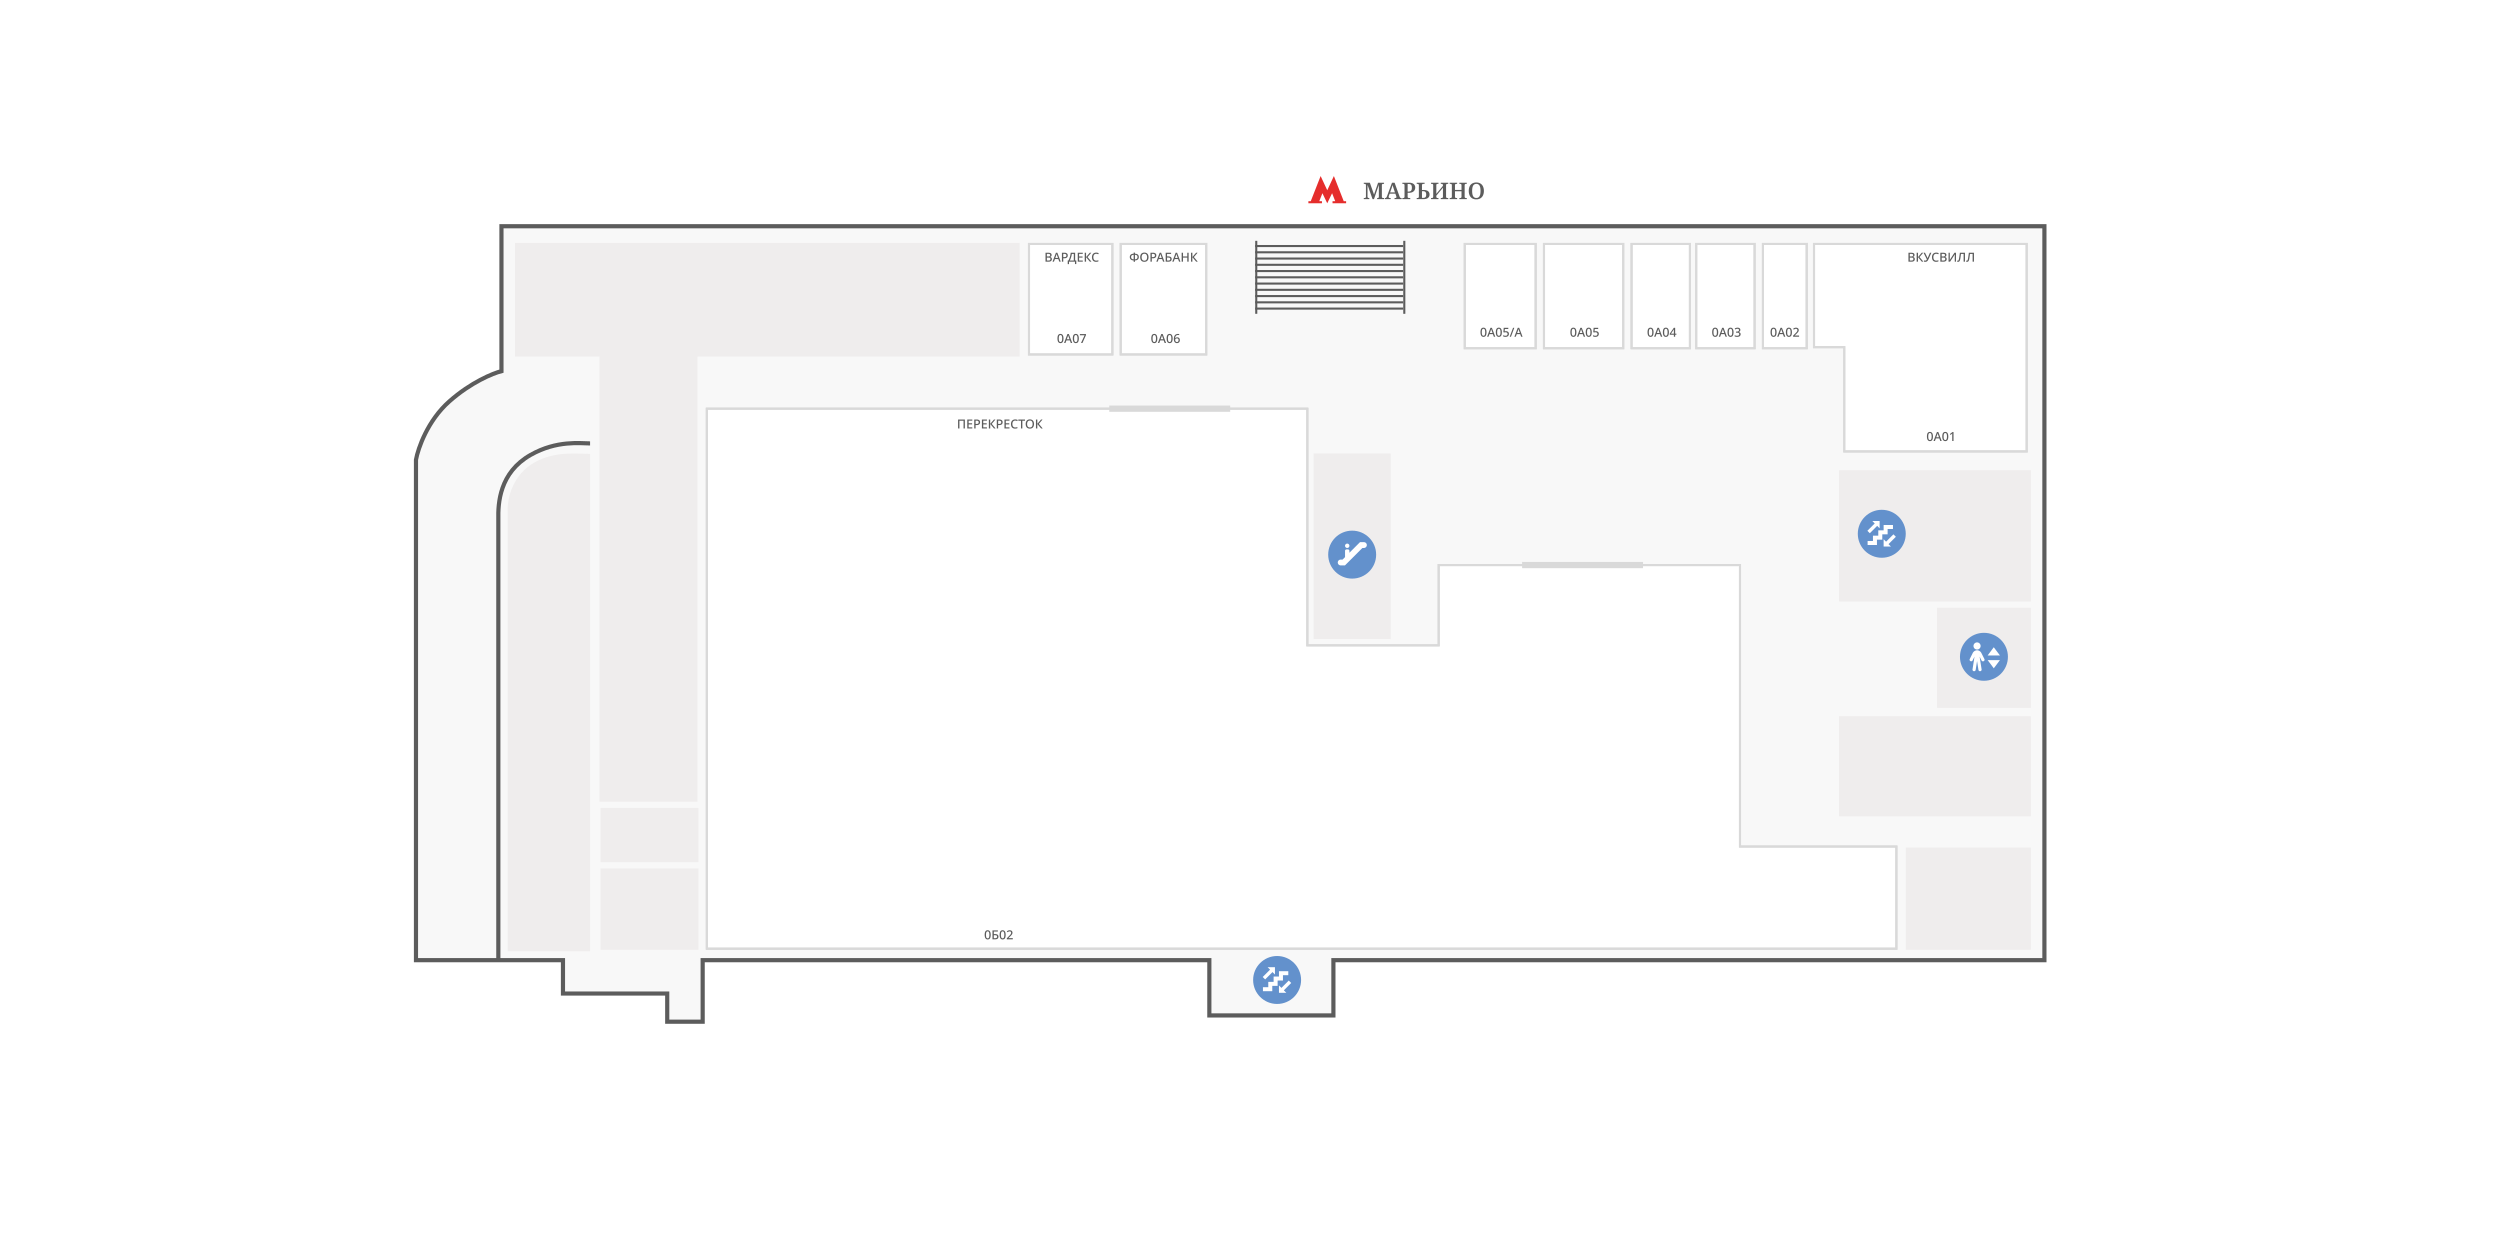 <svg id="Layer_1" data-name="Layer 1" xmlns="http://www.w3.org/2000/svg" viewBox="0 0 1199 599">
  <g id="background">
    <rect width="1199" height="599" style="fill: #fff"/>
    <path d="M980.5,108.5h-740V178c-4,1-14.6,5.3-25,14.5s-15,22.5-16,28v240H270v16h50V490h17V460.5H580V487h59.5V460.5h341Z" style="fill: #f8f8f8;stroke: #5c5c5c;stroke-width: 2px"/>
    <path d="M238.999,461.164v-212c-.166-7.833.501-22.5,15.502-31,12.615-7.148,24.003-5.5,28.501-5.5" style="fill: none;stroke: #5c5c5c;stroke-width: 2px"/>
    <path d="M287.5,384.5V171H247V116.5H489V171H334.5V384.5Z" style="fill: #efeded"/>
    <rect x="288" y="387.5" width="47" height="26" style="fill: #efeded"/>
    <rect x="288" y="416.5" width="47" height="39" style="fill: #efeded"/>
    <rect x="630" y="217.5" width="37" height="89" style="fill: #efeded"/>
    <path d="M282.998,456.187v-238.5c-6,0-16.498-1.5-26.5,4-10.821,5.95-13.334,17.833-13,23.5v211Z" style="fill: #efeded"/>
    <rect x="882" y="225.5" width="92" height="63" style="fill: #efeded"/>
    <rect x="882" y="343.5" width="92" height="48" style="fill: #efeded"/>
    <rect x="914" y="406.5" width="60" height="49" style="fill: #efeded"/>
    <rect x="929" y="291.5" width="45" height="48" style="fill: #efeded"/>
    <rect x="493.5" y="117" width="40" height="53" style="fill: #fff;stroke: #d9d9d9"/>
    <rect x="702.5" y="117" width="34" height="50" style="fill: #fff;stroke: #d9d9d9"/>
    <rect x="537.5" y="117" width="41" height="53" style="fill: #fff;stroke: #d9d9d9"/>
    <rect x="740.5" y="117" width="38" height="50" style="fill: #fff;stroke: #d9d9d9"/>
    <rect x="782.5" y="117" width="28" height="50" style="fill: #fff;stroke: #d9d9d9"/>
    <rect x="813.5" y="117" width="28" height="50" style="fill: #fff;stroke: #d9d9d9"/>
    <rect x="845.5" y="117" width="21" height="50" style="fill: #fff;stroke: #d9d9d9"/>
    <path d="M884.5,167v-.5H870V117H972v99.5H884.5Z" style="fill: #fff;stroke: #d9d9d9"/>
    <path d="M834.5,405.5v.5h75v49H339V196H627V309.5h63V271H834.5Z" style="fill: #fff;stroke: #d9d9d9"/>
    <path d="M590,194.5H532v3h58Z" style="fill: #d9d9d9"/>
    <path d="M788,269.5H730v3h58Z" style="fill: #d9d9d9"/>
    <line x1="602.5" y1="115.5" x2="602.5" y2="150.5" style="fill: none;stroke: #5c5c5c"/>
    <line x1="673.5" y1="115.5" x2="673.5" y2="150.5" style="fill: none;stroke: #5c5c5c"/>
    <line x1="673" y1="121" x2="602" y2="121" style="fill: none;stroke: #5c5c5c"/>
    <line x1="673" y1="118" x2="602" y2="118" style="fill: none;stroke: #5c5c5c"/>
    <line x1="673" y1="124" x2="602" y2="124" style="fill: none;stroke: #5c5c5c"/>
    <line x1="673" y1="127" x2="602" y2="127" style="fill: none;stroke: #5c5c5c"/>
    <line x1="673" y1="130" x2="602" y2="130" style="fill: none;stroke: #5c5c5c"/>
    <line x1="673" y1="133" x2="602" y2="133" style="fill: none;stroke: #5c5c5c"/>
    <line x1="673" y1="136" x2="602" y2="136" style="fill: none;stroke: #5c5c5c"/>
    <line x1="673" y1="139" x2="602" y2="139" style="fill: none;stroke: #5c5c5c"/>
    <line x1="673" y1="142" x2="602" y2="142" style="fill: none;stroke: #5c5c5c"/>
    <line x1="673" y1="145" x2="602" y2="145" style="fill: none;stroke: #5c5c5c"/>
    <line x1="673" y1="148" x2="602" y2="148" style="fill: none;stroke: #5c5c5c"/>
    <path d="M475.145,448.352a4.638,4.638,0,0,1-.084.93,2.099,2.099,0,0,1-.252.696,1.139,1.139,0,0,1-.45.432,1.377,1.377,0,0,1-.666.15,1.226,1.226,0,0,1-.81-.264,1.568,1.568,0,0,1-.474-.756,3.998,3.998,0,0,1-.156-1.188,4.448,4.448,0,0,1,.138-1.188,1.461,1.461,0,0,1,.462-.75,1.273,1.273,0,0,1,.84-.264,1.226,1.226,0,0,1,.81.264,1.51,1.51,0,0,1,.48.75A3.824,3.824,0,0,1,475.145,448.352Zm-2.256,0a4.638,4.638,0,0,0,.078.93,1.151,1.151,0,0,0,.252.558.63.63,0,0,0,.474.186.621.621,0,0,0,.468-.18,1.118,1.118,0,0,0,.258-.558,4.404,4.404,0,0,0,.084-.936,4.231,4.231,0,0,0-.084-.924,1.118,1.118,0,0,0-.258-.558.61.61,0,0,0-.468-.186.63.63,0,0,0-.474.186,1.151,1.151,0,0,0-.252.558,4.546,4.546,0,0,0-.078.924Zm3.098,2.148v-4.284h2.592v.558h-1.944v1.206h.552a2.482,2.482,0,0,1,.996.162,1.025,1.025,0,0,1,.516.444,1.27,1.27,0,0,1,.156.636,1.334,1.334,0,0,1-.168.684,1.055,1.055,0,0,1-.516.444,2.416,2.416,0,0,1-.93.15Zm1.206-.546a1.298,1.298,0,0,0,.762-.174.66.66,0,0,0,.234-.558.67.67,0,0,0-.114-.414.64.64,0,0,0-.354-.216,2.348,2.348,0,0,0-.618-.066h-.468v1.428Zm5.118-1.602a4.639,4.639,0,0,1-.084.93,2.1,2.1,0,0,1-.252.696,1.139,1.139,0,0,1-.45.432,1.376,1.376,0,0,1-.666.15,1.226,1.226,0,0,1-.81-.264,1.568,1.568,0,0,1-.474-.756,3.998,3.998,0,0,1-.156-1.188,4.445,4.445,0,0,1,.138-1.188,1.461,1.461,0,0,1,.462-.75,1.273,1.273,0,0,1,.84-.264,1.226,1.226,0,0,1,.81.264,1.51,1.51,0,0,1,.48.75,3.824,3.824,0,0,1,.162,1.188Zm-2.256,0a4.635,4.635,0,0,0,.078.93,1.151,1.151,0,0,0,.252.558.63.63,0,0,0,.474.186.621.621,0,0,0,.468-.18,1.118,1.118,0,0,0,.258-.558,4.404,4.404,0,0,0,.084-.936,4.231,4.231,0,0,0-.084-.924,1.117,1.117,0,0,0-.258-.558.61.61,0,0,0-.468-.186.63.63,0,0,0-.474.186,1.151,1.151,0,0,0-.252.558,4.544,4.544,0,0,0-.078.924Zm5.684,2.148h-2.88v-.492l1.104-1.122q.324-.33.54-.57a2.154,2.154,0,0,0,.324-.468,1.135,1.135,0,0,0,.108-.492.608.608,0,0,0-.192-.492.729.729,0,0,0-.498-.168,1.19,1.19,0,0,0-.528.114,2.478,2.478,0,0,0-.486.306l-.342-.426a2.755,2.755,0,0,1,.372-.27,1.98,1.98,0,0,1,.45-.192,2.004,2.004,0,0,1,.552-.072,1.582,1.582,0,0,1,.702.144,1.014,1.014,0,0,1,.45.396,1.116,1.116,0,0,1,.162.606,1.492,1.492,0,0,1-.078.486,1.837,1.837,0,0,1-.228.438,3.336,3.336,0,0,1-.354.438q-.21.222-.462.468l-.798.774v.03h2.082Z" style="fill: #5c5c5c"/>
    <path d="M555.049,162.352a4.639,4.639,0,0,1-.084.93,2.102,2.102,0,0,1-.252.696,1.139,1.139,0,0,1-.45.432,1.377,1.377,0,0,1-.666.15,1.226,1.226,0,0,1-.81-.264,1.568,1.568,0,0,1-.474-.756,3.997,3.997,0,0,1-.156-1.188,4.447,4.447,0,0,1,.138-1.188,1.461,1.461,0,0,1,.462-.75,1.272,1.272,0,0,1,.84-.264,1.225,1.225,0,0,1,.81.264,1.51,1.51,0,0,1,.48.75A3.824,3.824,0,0,1,555.049,162.352Zm-2.256,0a4.636,4.636,0,0,0,.078.93,1.151,1.151,0,0,0,.252.558.63.63,0,0,0,.474.186.621.621,0,0,0,.468-.18,1.118,1.118,0,0,0,.258-.558,4.399,4.399,0,0,0,.084-.936,4.231,4.231,0,0,0-.084-.924,1.118,1.118,0,0,0-.258-.558.61.61,0,0,0-.468-.186.63.63,0,0,0-.474.186,1.151,1.151,0,0,0-.252.558A4.551,4.551,0,0,0,552.793,162.352Zm5.767,2.148-.456-1.236h-1.656l-.456,1.236h-.672l1.626-4.302h.672l1.62,4.302Zm-1.068-3.006q-.018-.066-.066-.198l-.084-.276q-.042-.144-.066-.234-.03.12-.072.264-.036.138-.072.258-.036.114-.06.186l-.432,1.206h1.284Zm4.916.858a4.639,4.639,0,0,1-.084.93,2.099,2.099,0,0,1-.252.696,1.139,1.139,0,0,1-.45.432,1.377,1.377,0,0,1-.666.15,1.225,1.225,0,0,1-.81-.264,1.568,1.568,0,0,1-.474-.756,3.997,3.997,0,0,1-.156-1.188,4.447,4.447,0,0,1,.138-1.188,1.461,1.461,0,0,1,.462-.75,1.272,1.272,0,0,1,.84-.264,1.225,1.225,0,0,1,.81.264,1.509,1.509,0,0,1,.48.75,3.822,3.822,0,0,1,.162,1.188Zm-2.256,0a4.641,4.641,0,0,0,.078.93,1.151,1.151,0,0,0,.252.558.63.63,0,0,0,.474.186.621.621,0,0,0,.468-.18,1.118,1.118,0,0,0,.258-.558,4.403,4.403,0,0,0,.084-.936,4.234,4.234,0,0,0-.084-.924,1.118,1.118,0,0,0-.258-.558.61.61,0,0,0-.468-.186.63.63,0,0,0-.474.186,1.151,1.151,0,0,0-.252.558,4.55,4.55,0,0,0-.078.924Zm2.822.324a5.54,5.54,0,0,1,.048-.732,3.066,3.066,0,0,1,.18-.678,1.864,1.864,0,0,1,.36-.57,1.516,1.516,0,0,1,.576-.39,2.26,2.26,0,0,1,.852-.144q.126,0,.282.012a1.104,1.104,0,0,1,.264.036v.534a1.469,1.469,0,0,0-.252-.054,1.95,1.95,0,0,0-.264-.018,1.62,1.62,0,0,0-.684.126,1.051,1.051,0,0,0-.426.348,1.515,1.515,0,0,0-.228.516,3.321,3.321,0,0,0-.09.63h.036a1.134,1.134,0,0,1,.222-.258.973.973,0,0,1,.324-.18,1.365,1.365,0,0,1,.444-.066,1.295,1.295,0,0,1,.648.156,1.043,1.043,0,0,1,.432.45,1.507,1.507,0,0,1,.156.714,1.65,1.65,0,0,1-.174.78,1.177,1.177,0,0,1-.48.498,1.602,1.602,0,0,1-1.32.06,1.29,1.29,0,0,1-.474-.348,1.654,1.654,0,0,1-.318-.588,2.767,2.767,0,0,1-.114-.834Zm1.482,1.356a.744.744,0,0,0,.558-.222.99.99,0,0,0,.216-.702.886.886,0,0,0-.192-.6.694.694,0,0,0-.564-.222.903.903,0,0,0-.45.108.835.835,0,0,0-.3.276.625.625,0,0,0-.108.342,1.269,1.269,0,0,0,.054.366,1.193,1.193,0,0,0,.156.33.839.839,0,0,0,.264.24.76.76,0,0,0,.366.084Z" style="fill: #5c5c5c"/>
    <path d="M510.049,162.352a4.639,4.639,0,0,1-.084.93,2.101,2.101,0,0,1-.252.696,1.139,1.139,0,0,1-.45.432,1.377,1.377,0,0,1-.666.15,1.226,1.226,0,0,1-.81-.264,1.568,1.568,0,0,1-.474-.756,3.998,3.998,0,0,1-.156-1.188,4.446,4.446,0,0,1,.138-1.188,1.461,1.461,0,0,1,.462-.75,1.273,1.273,0,0,1,.84-.264,1.226,1.226,0,0,1,.81.264,1.51,1.51,0,0,1,.48.75A3.823,3.823,0,0,1,510.049,162.352Zm-2.256,0a4.638,4.638,0,0,0,.078.93,1.151,1.151,0,0,0,.252.558.63.63,0,0,0,.474.186.621.621,0,0,0,.468-.18,1.117,1.117,0,0,0,.258-.558,4.403,4.403,0,0,0,.084-.936,4.231,4.231,0,0,0-.084-.924,1.117,1.117,0,0,0-.258-.558.61.61,0,0,0-.468-.186.63.63,0,0,0-.474.186,1.151,1.151,0,0,0-.252.558A4.547,4.547,0,0,0,507.793,162.352Zm5.767,2.148-.456-1.236h-1.656l-.456,1.236h-.672l1.626-4.302h.672l1.62,4.302Zm-1.068-3.006q-.018-.066-.066-.198l-.084-.276q-.042-.144-.066-.234-.03.12-.072.264-.036.138-.072.258-.036.114-.06.186l-.432,1.206h1.284Zm4.916.858a4.639,4.639,0,0,1-.084.93,2.1,2.1,0,0,1-.252.696,1.139,1.139,0,0,1-.45.432,1.377,1.377,0,0,1-.666.15,1.225,1.225,0,0,1-.81-.264,1.568,1.568,0,0,1-.474-.756,3.997,3.997,0,0,1-.156-1.188,4.447,4.447,0,0,1,.138-1.188,1.461,1.461,0,0,1,.462-.75,1.272,1.272,0,0,1,.84-.264,1.226,1.226,0,0,1,.81.264,1.509,1.509,0,0,1,.48.75A3.824,3.824,0,0,1,517.408,162.352Zm-2.256,0a4.641,4.641,0,0,0,.078.93,1.151,1.151,0,0,0,.252.558.63.63,0,0,0,.474.186.621.621,0,0,0,.468-.18,1.118,1.118,0,0,0,.258-.558,4.403,4.403,0,0,0,.084-.936,4.234,4.234,0,0,0-.084-.924,1.118,1.118,0,0,0-.258-.558.61.61,0,0,0-.468-.186.63.63,0,0,0-.474.186,1.151,1.151,0,0,0-.252.558,4.546,4.546,0,0,0-.078.924Zm3.302,2.148,1.71-3.72h-2.25v-.564h2.934v.456l-1.704,3.828Z" style="fill: #5c5c5c"/>
    <path d="M712.934,159.352a4.639,4.639,0,0,1-.084.93,2.101,2.101,0,0,1-.252.696,1.139,1.139,0,0,1-.45.432,1.377,1.377,0,0,1-.666.15,1.225,1.225,0,0,1-.81-.264,1.568,1.568,0,0,1-.474-.756,3.997,3.997,0,0,1-.156-1.188,4.447,4.447,0,0,1,.138-1.188,1.461,1.461,0,0,1,.462-.75,1.272,1.272,0,0,1,.84-.264,1.225,1.225,0,0,1,.81.264,1.509,1.509,0,0,1,.48.75A3.824,3.824,0,0,1,712.934,159.352Zm-2.256,0a4.641,4.641,0,0,0,.078.93,1.151,1.151,0,0,0,.252.558.63.63,0,0,0,.474.186.621.621,0,0,0,.468-.18,1.118,1.118,0,0,0,.258-.558,4.403,4.403,0,0,0,.084-.936,4.234,4.234,0,0,0-.084-.924,1.118,1.118,0,0,0-.258-.558.61.61,0,0,0-.468-.186.63.63,0,0,0-.474.186,1.151,1.151,0,0,0-.252.558,4.546,4.546,0,0,0-.078.924Zm5.768,2.148-.456-1.236h-1.656l-.456,1.236h-.672l1.626-4.302h.672l1.62,4.302Zm-1.068-3.006q-.018-.066-.066-.198l-.084-.276q-.042-.144-.066-.234-.03.12-.072.264-.036.138-.072.258-.036.114-.06.186l-.432,1.206h1.284Zm4.916.858a4.639,4.639,0,0,1-.084.93,2.102,2.102,0,0,1-.252.696,1.139,1.139,0,0,1-.45.432,1.377,1.377,0,0,1-.666.15,1.226,1.226,0,0,1-.81-.264,1.569,1.569,0,0,1-.474-.756,3.997,3.997,0,0,1-.156-1.188,4.446,4.446,0,0,1,.138-1.188,1.461,1.461,0,0,1,.462-.75,1.273,1.273,0,0,1,.84-.264,1.226,1.226,0,0,1,.81.264,1.51,1.51,0,0,1,.48.75,3.826,3.826,0,0,1,.162,1.188Zm-2.256,0a4.641,4.641,0,0,0,.078.93,1.151,1.151,0,0,0,.252.558.63.63,0,0,0,.474.186.621.621,0,0,0,.468-.18,1.118,1.118,0,0,0,.258-.558,4.4,4.4,0,0,0,.084-.936,4.231,4.231,0,0,0-.084-.924,1.118,1.118,0,0,0-.258-.558.61.61,0,0,0-.468-.186.63.63,0,0,0-.474.186,1.151,1.151,0,0,0-.252.558,4.546,4.546,0,0,0-.078.924Zm4.219-.51a1.727,1.727,0,0,1,.744.15,1.128,1.128,0,0,1,.492.432,1.257,1.257,0,0,1,.18.69,1.492,1.492,0,0,1-.192.774,1.256,1.256,0,0,1-.558.498,2.016,2.016,0,0,1-.882.174,3.117,3.117,0,0,1-.624-.06,1.728,1.728,0,0,1-.498-.174v-.582a2.029,2.029,0,0,0,.522.204,2.451,2.451,0,0,0,.594.078,1.356,1.356,0,0,0,.522-.09.748.748,0,0,0,.342-.282.858.858,0,0,0,.126-.48.727.727,0,0,0-.246-.594,1.141,1.141,0,0,0-.762-.21,2.7,2.7,0,0,0-.378.03q-.204.03-.33.06l-.294-.174.162-2.07h2.202v.564h-1.65l-.096,1.122q.102-.018.258-.036a2.441,2.441,0,0,1,.366-.024Zm3.998-1.626-1.596,4.284h-.606l1.596-4.284Zm3.287,4.284-.456-1.236H727.43l-.456,1.236h-.672l1.626-4.302h.672l1.62,4.302Zm-1.068-3.006q-.018-.066-.066-.198l-.084-.276q-.042-.144-.066-.234-.03.12-.072.264-.036.138-.072.258-.036.114-.06.186l-.432,1.206h1.284Z" style="fill: #5c5c5c"/>
    <path d="M756.049,159.352a4.639,4.639,0,0,1-.084.93,2.102,2.102,0,0,1-.252.696,1.139,1.139,0,0,1-.45.432,1.377,1.377,0,0,1-.666.15,1.226,1.226,0,0,1-.81-.264,1.568,1.568,0,0,1-.474-.756,3.997,3.997,0,0,1-.156-1.188,4.447,4.447,0,0,1,.138-1.188,1.461,1.461,0,0,1,.462-.75,1.272,1.272,0,0,1,.84-.264,1.225,1.225,0,0,1,.81.264,1.51,1.51,0,0,1,.48.75A3.824,3.824,0,0,1,756.049,159.352Zm-2.256,0a4.636,4.636,0,0,0,.078.93,1.151,1.151,0,0,0,.252.558.63.63,0,0,0,.474.186.621.621,0,0,0,.468-.18,1.118,1.118,0,0,0,.258-.558,4.399,4.399,0,0,0,.084-.936,4.231,4.231,0,0,0-.084-.924,1.118,1.118,0,0,0-.258-.558.61.61,0,0,0-.468-.186.63.63,0,0,0-.474.186,1.151,1.151,0,0,0-.252.558A4.551,4.551,0,0,0,753.793,159.352Zm5.767,2.148-.456-1.236h-1.656l-.456,1.236h-.672l1.626-4.302h.672l1.62,4.302Zm-1.068-3.006q-.018-.066-.066-.198l-.084-.276q-.042-.144-.066-.234-.03.12-.072.264-.036.138-.072.258-.036.114-.06.186l-.432,1.206h1.284Zm4.916.858a4.639,4.639,0,0,1-.084.93,2.099,2.099,0,0,1-.252.696,1.139,1.139,0,0,1-.45.432,1.377,1.377,0,0,1-.666.15,1.225,1.225,0,0,1-.81-.264,1.568,1.568,0,0,1-.474-.756,3.997,3.997,0,0,1-.156-1.188,4.447,4.447,0,0,1,.138-1.188,1.461,1.461,0,0,1,.462-.75,1.272,1.272,0,0,1,.84-.264,1.225,1.225,0,0,1,.81.264,1.509,1.509,0,0,1,.48.75,3.822,3.822,0,0,1,.162,1.188Zm-2.256,0a4.641,4.641,0,0,0,.078.93,1.151,1.151,0,0,0,.252.558.63.63,0,0,0,.474.186.621.621,0,0,0,.468-.18,1.118,1.118,0,0,0,.258-.558,4.403,4.403,0,0,0,.084-.936,4.234,4.234,0,0,0-.084-.924,1.118,1.118,0,0,0-.258-.558.61.61,0,0,0-.468-.186.63.63,0,0,0-.474.186,1.151,1.151,0,0,0-.252.558,4.55,4.55,0,0,0-.078.924Zm4.22-.51a1.728,1.728,0,0,1,.744.15,1.127,1.127,0,0,1,.492.432,1.256,1.256,0,0,1,.18.69,1.492,1.492,0,0,1-.192.774,1.256,1.256,0,0,1-.558.498,2.016,2.016,0,0,1-.882.174,3.118,3.118,0,0,1-.624-.06,1.728,1.728,0,0,1-.498-.174v-.582a2.028,2.028,0,0,0,.522.204,2.45,2.45,0,0,0,.594.078,1.356,1.356,0,0,0,.522-.09.748.748,0,0,0,.342-.282.857.857,0,0,0,.126-.48.727.727,0,0,0-.246-.594,1.141,1.141,0,0,0-.762-.21,2.699,2.699,0,0,0-.378.03q-.204.03-.33.06l-.294-.174.162-2.07h2.202v.564h-1.65l-.096,1.122q.102-.018.258-.036a2.441,2.441,0,0,1,.366-.024Z" style="fill: #5c5c5c"/>
    <path d="M793.049,159.352a4.639,4.639,0,0,1-.084.93,2.102,2.102,0,0,1-.252.696,1.139,1.139,0,0,1-.45.432,1.377,1.377,0,0,1-.666.15,1.226,1.226,0,0,1-.81-.264,1.568,1.568,0,0,1-.474-.756,3.997,3.997,0,0,1-.156-1.188,4.447,4.447,0,0,1,.138-1.188,1.461,1.461,0,0,1,.462-.75,1.272,1.272,0,0,1,.84-.264,1.225,1.225,0,0,1,.81.264,1.51,1.51,0,0,1,.48.75A3.824,3.824,0,0,1,793.049,159.352Zm-2.256,0a4.636,4.636,0,0,0,.078.93,1.151,1.151,0,0,0,.252.558.63.63,0,0,0,.474.186.621.621,0,0,0,.468-.18,1.118,1.118,0,0,0,.258-.558,4.399,4.399,0,0,0,.084-.936,4.231,4.231,0,0,0-.084-.924,1.118,1.118,0,0,0-.258-.558.61.61,0,0,0-.468-.186.63.63,0,0,0-.474.186,1.151,1.151,0,0,0-.252.558A4.551,4.551,0,0,0,790.793,159.352Zm5.767,2.148-.456-1.236h-1.656l-.456,1.236h-.672l1.626-4.302h.672l1.62,4.302Zm-1.068-3.006q-.018-.066-.066-.198l-.084-.276q-.042-.144-.066-.234-.03.12-.072.264-.036.138-.072.258-.036.114-.06.186l-.432,1.206h1.284Zm4.916.858a4.639,4.639,0,0,1-.084.93,2.099,2.099,0,0,1-.252.696,1.139,1.139,0,0,1-.45.432,1.377,1.377,0,0,1-.666.15,1.225,1.225,0,0,1-.81-.264,1.568,1.568,0,0,1-.474-.756,3.997,3.997,0,0,1-.156-1.188,4.447,4.447,0,0,1,.138-1.188,1.461,1.461,0,0,1,.462-.75,1.272,1.272,0,0,1,.84-.264,1.225,1.225,0,0,1,.81.264,1.509,1.509,0,0,1,.48.75,3.822,3.822,0,0,1,.162,1.188Zm-2.256,0a4.641,4.641,0,0,0,.078.93,1.151,1.151,0,0,0,.252.558.63.63,0,0,0,.474.186.621.621,0,0,0,.468-.18,1.118,1.118,0,0,0,.258-.558,4.403,4.403,0,0,0,.084-.936,4.234,4.234,0,0,0-.084-.924,1.118,1.118,0,0,0-.258-.558.61.61,0,0,0-.468-.186.63.63,0,0,0-.474.186,1.151,1.151,0,0,0-.252.558,4.55,4.55,0,0,0-.078.924Zm5.846,1.2h-.594v.948h-.618v-.948H800.8v-.504l1.974-2.85h.63v2.814h.594Zm-1.212-1.704v-.276q.006-.132.012-.252.006-.126.006-.228.006-.108.012-.192h-.024a1.98,1.98,0,0,1-.12.246,1.636,1.636,0,0,1-.138.222l-1.134,1.644h1.386Z" style="fill: #5c5c5c"/>
    <path d="M824.049,159.352a4.639,4.639,0,0,1-.084.93,2.102,2.102,0,0,1-.252.696,1.139,1.139,0,0,1-.45.432,1.377,1.377,0,0,1-.666.15,1.226,1.226,0,0,1-.81-.264,1.568,1.568,0,0,1-.474-.756,3.997,3.997,0,0,1-.156-1.188,4.447,4.447,0,0,1,.138-1.188,1.461,1.461,0,0,1,.462-.75,1.272,1.272,0,0,1,.84-.264,1.225,1.225,0,0,1,.81.264,1.51,1.51,0,0,1,.48.75A3.824,3.824,0,0,1,824.049,159.352Zm-2.256,0a4.636,4.636,0,0,0,.078.93,1.151,1.151,0,0,0,.252.558.63.63,0,0,0,.474.186.621.621,0,0,0,.468-.18,1.118,1.118,0,0,0,.258-.558,4.399,4.399,0,0,0,.084-.936,4.231,4.231,0,0,0-.084-.924,1.118,1.118,0,0,0-.258-.558.61.61,0,0,0-.468-.186.63.63,0,0,0-.474.186,1.151,1.151,0,0,0-.252.558A4.551,4.551,0,0,0,821.793,159.352Zm5.767,2.148-.456-1.236h-1.656l-.456,1.236h-.672l1.626-4.302h.672l1.62,4.302Zm-1.068-3.006q-.018-.066-.066-.198l-.084-.276q-.042-.144-.066-.234-.03.12-.072.264-.036.138-.072.258-.036.114-.06.186l-.432,1.206h1.284Zm4.916.858a4.639,4.639,0,0,1-.084.93,2.099,2.099,0,0,1-.252.696,1.139,1.139,0,0,1-.45.432,1.377,1.377,0,0,1-.666.15,1.225,1.225,0,0,1-.81-.264,1.568,1.568,0,0,1-.474-.756,3.997,3.997,0,0,1-.156-1.188,4.447,4.447,0,0,1,.138-1.188,1.461,1.461,0,0,1,.462-.75,1.272,1.272,0,0,1,.84-.264,1.225,1.225,0,0,1,.81.264,1.509,1.509,0,0,1,.48.75,3.822,3.822,0,0,1,.162,1.188Zm-2.256,0a4.641,4.641,0,0,0,.078.93,1.151,1.151,0,0,0,.252.558.63.63,0,0,0,.474.186.621.621,0,0,0,.468-.18,1.118,1.118,0,0,0,.258-.558,4.403,4.403,0,0,0,.084-.936,4.234,4.234,0,0,0-.084-.924,1.118,1.118,0,0,0-.258-.558.61.61,0,0,0-.468-.186.63.63,0,0,0-.474.186,1.151,1.151,0,0,0-.252.558,4.55,4.55,0,0,0-.078.924Zm5.516-1.146a1.065,1.065,0,0,1-.114.504.884.884,0,0,1-.312.342,1.441,1.441,0,0,1-.468.192v.024a1.221,1.221,0,0,1,.768.324.925.925,0,0,1,.258.684,1.25,1.25,0,0,1-.18.666,1.179,1.179,0,0,1-.546.456,2.344,2.344,0,0,1-.942.162,3.523,3.523,0,0,1-.636-.054,2.221,2.221,0,0,1-.558-.18v-.576a2.538,2.538,0,0,0,.576.21,2.644,2.644,0,0,0,.594.072,1.21,1.21,0,0,0,.786-.204.733.733,0,0,0,.24-.582.586.586,0,0,0-.126-.39.727.727,0,0,0-.384-.228,2.251,2.251,0,0,0-.642-.078h-.39v-.522h.396a1.642,1.642,0,0,0,.594-.09.712.712,0,0,0,.336-.264.695.695,0,0,0,.108-.384.539.539,0,0,0-.192-.444.799.799,0,0,0-.54-.162,1.545,1.545,0,0,0-.732.174,3.147,3.147,0,0,0-.294.174l-.312-.438a2.622,2.622,0,0,1,.36-.222,1.926,1.926,0,0,1,.45-.156,2.354,2.354,0,0,1,.546-.06,1.508,1.508,0,0,1,1.008.294.934.934,0,0,1,.348.756Z" style="fill: #5c5c5c"/>
    <path d="M852.049,159.352a4.639,4.639,0,0,1-.084.93,2.102,2.102,0,0,1-.252.696,1.139,1.139,0,0,1-.45.432,1.377,1.377,0,0,1-.666.15,1.226,1.226,0,0,1-.81-.264,1.568,1.568,0,0,1-.474-.756,3.997,3.997,0,0,1-.156-1.188,4.447,4.447,0,0,1,.138-1.188,1.461,1.461,0,0,1,.462-.75,1.272,1.272,0,0,1,.84-.264,1.225,1.225,0,0,1,.81.264,1.51,1.51,0,0,1,.48.75A3.824,3.824,0,0,1,852.049,159.352Zm-2.256,0a4.636,4.636,0,0,0,.078.93,1.151,1.151,0,0,0,.252.558.63.63,0,0,0,.474.186.621.621,0,0,0,.468-.18,1.118,1.118,0,0,0,.258-.558,4.399,4.399,0,0,0,.084-.936,4.231,4.231,0,0,0-.084-.924,1.118,1.118,0,0,0-.258-.558.61.61,0,0,0-.468-.186.63.63,0,0,0-.474.186,1.151,1.151,0,0,0-.252.558A4.551,4.551,0,0,0,849.793,159.352Zm5.767,2.148-.456-1.236h-1.656l-.456,1.236h-.672l1.626-4.302h.672l1.62,4.302Zm-1.068-3.006q-.018-.066-.066-.198l-.084-.276q-.042-.144-.066-.234-.03.12-.072.264-.036.138-.072.258-.036.114-.06.186l-.432,1.206h1.284Zm4.916.858a4.639,4.639,0,0,1-.084.93,2.099,2.099,0,0,1-.252.696,1.139,1.139,0,0,1-.45.432,1.377,1.377,0,0,1-.666.15,1.225,1.225,0,0,1-.81-.264,1.568,1.568,0,0,1-.474-.756,3.997,3.997,0,0,1-.156-1.188,4.447,4.447,0,0,1,.138-1.188,1.461,1.461,0,0,1,.462-.75,1.272,1.272,0,0,1,.84-.264,1.225,1.225,0,0,1,.81.264,1.509,1.509,0,0,1,.48.75,3.822,3.822,0,0,1,.162,1.188Zm-2.256,0a4.641,4.641,0,0,0,.078.93,1.151,1.151,0,0,0,.252.558.63.63,0,0,0,.474.186.621.621,0,0,0,.468-.18,1.118,1.118,0,0,0,.258-.558,4.403,4.403,0,0,0,.084-.936,4.234,4.234,0,0,0-.084-.924,1.118,1.118,0,0,0-.258-.558.61.61,0,0,0-.468-.186.63.63,0,0,0-.474.186,1.151,1.151,0,0,0-.252.558,4.55,4.55,0,0,0-.078.924Zm5.684,2.148h-2.88v-.492l1.104-1.122q.324-.33.54-.57a2.153,2.153,0,0,0,.324-.468,1.135,1.135,0,0,0,.108-.492.608.608,0,0,0-.192-.492.729.729,0,0,0-.498-.168,1.189,1.189,0,0,0-.528.114,2.477,2.477,0,0,0-.486.306l-.342-.426a2.759,2.759,0,0,1,.372-.27,1.982,1.982,0,0,1,.45-.192,2.003,2.003,0,0,1,.552-.072,1.581,1.581,0,0,1,.702.144,1.013,1.013,0,0,1,.45.396,1.116,1.116,0,0,1,.162.606,1.491,1.491,0,0,1-.078.486,1.834,1.834,0,0,1-.228.438,3.334,3.334,0,0,1-.354.438q-.21.222-.462.468l-.798.774v.03h2.082Z" style="fill: #5c5c5c"/>
    <path d="M927.049,209.352a4.639,4.639,0,0,1-.084.93,2.102,2.102,0,0,1-.252.696,1.139,1.139,0,0,1-.45.432,1.377,1.377,0,0,1-.666.15,1.226,1.226,0,0,1-.81-.264,1.568,1.568,0,0,1-.474-.756,3.997,3.997,0,0,1-.156-1.188,4.447,4.447,0,0,1,.138-1.188,1.461,1.461,0,0,1,.462-.75,1.272,1.272,0,0,1,.84-.264,1.225,1.225,0,0,1,.81.264,1.51,1.51,0,0,1,.48.75A3.824,3.824,0,0,1,927.049,209.352Zm-2.256,0a4.636,4.636,0,0,0,.078.93,1.151,1.151,0,0,0,.252.558.63.63,0,0,0,.474.186.621.621,0,0,0,.468-.18,1.118,1.118,0,0,0,.258-.558,4.399,4.399,0,0,0,.084-.936,4.231,4.231,0,0,0-.084-.924,1.118,1.118,0,0,0-.258-.558.61.61,0,0,0-.468-.186.63.63,0,0,0-.474.186,1.151,1.151,0,0,0-.252.558A4.551,4.551,0,0,0,924.793,209.352Zm5.767,2.148-.456-1.236h-1.656l-.456,1.236h-.672l1.626-4.302h.672l1.62,4.302Zm-1.068-3.006q-.018-.066-.066-.198l-.084-.276q-.042-.144-.066-.234-.03.12-.072.264-.036.138-.072.258-.036.114-.06.186l-.432,1.206h1.284Zm4.916.858a4.639,4.639,0,0,1-.084.93,2.099,2.099,0,0,1-.252.696,1.139,1.139,0,0,1-.45.432,1.377,1.377,0,0,1-.666.15,1.225,1.225,0,0,1-.81-.264,1.568,1.568,0,0,1-.474-.756,3.997,3.997,0,0,1-.156-1.188,4.447,4.447,0,0,1,.138-1.188,1.461,1.461,0,0,1,.462-.75,1.272,1.272,0,0,1,.84-.264,1.225,1.225,0,0,1,.81.264,1.509,1.509,0,0,1,.48.75,3.822,3.822,0,0,1,.162,1.188Zm-2.256,0a4.641,4.641,0,0,0,.078.93,1.151,1.151,0,0,0,.252.558.63.63,0,0,0,.474.186.621.621,0,0,0,.468-.18,1.118,1.118,0,0,0,.258-.558,4.403,4.403,0,0,0,.084-.936,4.234,4.234,0,0,0-.084-.924,1.118,1.118,0,0,0-.258-.558.61.61,0,0,0-.468-.186.63.63,0,0,0-.474.186,1.151,1.151,0,0,0-.252.558,4.55,4.55,0,0,0-.078.924Zm4.76,2.148h-.63v-3.12q.006-.132.012-.252.006-.126.012-.24-.078.078-.162.15t-.192.168l-.468.378-.324-.408,1.224-.96h.528Z" style="fill: #5c5c5c"/>
    <path d="M459.492,205.5v-4.284h3.264V205.5h-.642v-3.726H460.14V205.5Zm6.824,0h-2.412v-4.284h2.412v.552h-1.764v1.224h1.656v.546h-1.656v1.404h1.764Zm2.128-4.284a1.812,1.812,0,0,1,1.224.342,1.185,1.185,0,0,1,.384.942,1.49,1.49,0,0,1-.09.516,1.149,1.149,0,0,1-.282.444,1.405,1.405,0,0,1-.528.306,2.549,2.549,0,0,1-.798.108h-.462V205.5h-.648v-4.284Zm-.048.546h-.504v1.566h.39a2.052,2.052,0,0,0,.612-.078.702.702,0,0,0,.366-.258.799.799,0,0,0,.126-.468.676.676,0,0,0-.24-.57,1.18,1.18,0,0,0-.75-.192Zm4.934,3.738h-2.412v-4.284h2.412v.552h-1.764v1.224h1.656v.546h-1.656v1.404h1.764Zm4.162,0h-.762l-1.824-2.172V205.5h-.648v-4.284h.648v2.076l1.788-2.076h.714l-1.77,2.076Zm1.768-4.284a1.812,1.812,0,0,1,1.224.342,1.185,1.185,0,0,1,.384.942,1.49,1.49,0,0,1-.09.516,1.15,1.15,0,0,1-.282.444,1.405,1.405,0,0,1-.528.306,2.548,2.548,0,0,1-.798.108h-.462V205.5h-.648v-4.284Zm-.048.546h-.504v1.566h.39a2.052,2.052,0,0,0,.612-.078.702.702,0,0,0,.366-.258.799.799,0,0,0,.126-.468.676.676,0,0,0-.24-.57,1.18,1.18,0,0,0-.75-.192Zm4.934,3.738h-2.412v-4.284h2.412v.552h-1.764v1.224h1.656v.546h-1.656v1.404h1.764Zm2.758-3.786a1.368,1.368,0,0,0-.57.114,1.141,1.141,0,0,0-.432.324,1.573,1.573,0,0,0-.27.522,2.445,2.445,0,0,0-.09.69,2.335,2.335,0,0,0,.15.876,1.199,1.199,0,0,0,.45.564,1.345,1.345,0,0,0,.756.198,2.818,2.818,0,0,0,.528-.048,5.307,5.307,0,0,0,.522-.138v.558a2.588,2.588,0,0,1-.516.138,3.454,3.454,0,0,1-.612.048,2.046,2.046,0,0,1-1.092-.27,1.656,1.656,0,0,1-.648-.768,2.906,2.906,0,0,1-.216-1.164,2.833,2.833,0,0,1,.132-.888,2.042,2.042,0,0,1,.396-.702,1.69,1.69,0,0,1,.636-.45,2.253,2.253,0,0,1,.882-.162,2.818,2.818,0,0,1,.636.072,2.339,2.339,0,0,1,.564.192l-.24.54a3.376,3.376,0,0,0-.456-.168,1.64,1.64,0,0,0-.51-.078Zm3.407,3.786h-.648v-3.726h-1.284v-.558h3.216v.558h-1.284Zm5.603-2.148a3.062,3.062,0,0,1-.126.906,1.88,1.88,0,0,1-.372.696,1.588,1.588,0,0,1-.624.45,2.237,2.237,0,0,1-.87.156,2.318,2.318,0,0,1-.888-.156,1.738,1.738,0,0,1-.624-.45,1.924,1.924,0,0,1-.366-.702,3.203,3.203,0,0,1-.12-.906,2.846,2.846,0,0,1,.216-1.152,1.674,1.674,0,0,1,.66-.768,2.124,2.124,0,0,1,1.128-.276,2.024,2.024,0,0,1,1.098.276,1.669,1.669,0,0,1,.666.768,2.795,2.795,0,0,1,.222,1.158Zm-3.306,0a2.556,2.556,0,0,0,.138.888,1.178,1.178,0,0,0,.432.57,1.304,1.304,0,0,0,.744.198,1.286,1.286,0,0,0,.744-.198,1.192,1.192,0,0,0,.426-.57,2.558,2.558,0,0,0,.138-.888,2.03,2.03,0,0,0-.312-1.206,1.122,1.122,0,0,0-.99-.438,1.316,1.316,0,0,0-.75.198,1.144,1.144,0,0,0-.432.564,2.505,2.505,0,0,0-.138.882Zm7.471,2.148h-.762l-1.824-2.172V205.5h-.648v-4.284h.648v2.076l1.788-2.076h.714l-1.77,2.076Z" style="fill: #5c5c5c"/>
    <path d="M502.684,121.216a3.456,3.456,0,0,1,.912.102,1.02,1.02,0,0,1,.558.342.953.953,0,0,1,.192.624,1.076,1.076,0,0,1-.09.45.86.86,0,0,1-.264.324.948.948,0,0,1-.42.168v.03a1.4,1.4,0,0,1,.462.156.799.799,0,0,1,.324.318,1.093,1.093,0,0,1,.12.546,1.164,1.164,0,0,1-.186.666,1.137,1.137,0,0,1-.522.414,2.034,2.034,0,0,1-.804.144H501.43v-4.284Zm.108,1.788a1.081,1.081,0,0,0,.69-.162.593.593,0,0,0,.192-.48.497.497,0,0,0-.228-.462,1.454,1.454,0,0,0-.726-.138h-.642v1.242Zm-.714.528v1.428h.786a1.016,1.016,0,0,0,.726-.204.73.73,0,0,0,.204-.54.708.708,0,0,0-.09-.36.577.577,0,0,0-.306-.24,1.594,1.594,0,0,0-.576-.084Zm5.96,1.968-.456-1.236h-1.656l-.456,1.236h-.672l1.626-4.302h.672l1.62,4.302Zm-1.068-3.006q-.018-.066-.066-.198l-.084-.276q-.042-.144-.066-.234-.03.12-.072.264-.036.138-.072.258-.036.114-.06.186l-.432,1.206h1.284Zm3.524-1.278a1.812,1.812,0,0,1,1.224.342,1.185,1.185,0,0,1,.384.942,1.491,1.491,0,0,1-.09.516,1.149,1.149,0,0,1-.282.444,1.404,1.404,0,0,1-.528.306,2.549,2.549,0,0,1-.798.108h-.462V125.5h-.648v-4.284Zm-.048.546h-.504v1.566h.39a2.052,2.052,0,0,0,.612-.078.702.702,0,0,0,.366-.258.799.799,0,0,0,.126-.468.676.676,0,0,0-.24-.57,1.179,1.179,0,0,0-.75-.192Zm5.188-.546v3.72h.552v1.728h-.624V125.5h-2.868v1.164h-.618v-1.728h.33q.198-.36.384-.792a8.866,8.866,0,0,0,.33-.918q.144-.486.24-.99a8.947,8.947,0,0,0,.144-1.02Zm-1.584.564a6.095,6.095,0,0,1-.12.756q-.09.408-.222.84-.126.432-.288.84a6.103,6.103,0,0,1-.33.72h1.902V121.78h-.942Zm5.249,3.72h-2.412v-4.284h2.412v.552h-1.764v1.224h1.656v.546h-1.656v1.404h1.764Zm4.162,0h-.762l-1.824-2.172V125.5h-.648v-4.284h.648v2.076l1.788-2.076h.714l-1.77,2.076Zm2.282-3.786a1.368,1.368,0,0,0-.57.114,1.141,1.141,0,0,0-.432.324,1.572,1.572,0,0,0-.27.522,2.445,2.445,0,0,0-.09.69,2.335,2.335,0,0,0,.15.876,1.199,1.199,0,0,0,.45.564,1.345,1.345,0,0,0,.756.198,2.817,2.817,0,0,0,.528-.048,5.307,5.307,0,0,0,.522-.138v.558a2.587,2.587,0,0,1-.516.138,3.456,3.456,0,0,1-.612.048,2.046,2.046,0,0,1-1.092-.27,1.656,1.656,0,0,1-.648-.768,2.906,2.906,0,0,1-.216-1.164,2.832,2.832,0,0,1,.132-.888,2.042,2.042,0,0,1,.396-.702,1.69,1.69,0,0,1,.636-.45,2.252,2.252,0,0,1,.882-.162,2.819,2.819,0,0,1,.636.072,2.338,2.338,0,0,1,.564.192l-.24.54a3.38,3.38,0,0,0-.456-.168,1.64,1.64,0,0,0-.51-.078Z" style="fill: #5c5c5c"/>
    <path d="M544.322,121.156v.528a2.385,2.385,0,0,1,1.104.234,1.287,1.287,0,0,1,.582.576,1.757,1.757,0,0,1,.174.786,1.904,1.904,0,0,1-.09.57,1.371,1.371,0,0,1-.306.516,1.595,1.595,0,0,1-.57.378,2.543,2.543,0,0,1-.894.156v.66h-.618v-.66a2.616,2.616,0,0,1-.906-.156,1.431,1.431,0,0,1-.864-.906,1.947,1.947,0,0,1-.084-.558,1.851,1.851,0,0,1,.096-.6,1.332,1.332,0,0,1,.312-.504,1.522,1.522,0,0,1,.57-.354,2.647,2.647,0,0,1,.876-.138v-.528Zm-.618,1.056a1.748,1.748,0,0,0-.72.156.797.797,0,0,0-.384.366,1.195,1.195,0,0,0-.114.54,1.248,1.248,0,0,0,.126.576.922.922,0,0,0,.402.378,1.745,1.745,0,0,0,.69.15Zm.618,2.166a1.672,1.672,0,0,0,.702-.156.877.877,0,0,0,.396-.384,1.219,1.219,0,0,0,.126-.564,1.233,1.233,0,0,0-.114-.546.797.797,0,0,0-.384-.366,1.806,1.806,0,0,0-.726-.15Zm6.511-1.026a3.059,3.059,0,0,1-.126.906,1.88,1.88,0,0,1-.372.696,1.588,1.588,0,0,1-.624.45,2.238,2.238,0,0,1-.87.156,2.317,2.317,0,0,1-.888-.156,1.739,1.739,0,0,1-.624-.45,1.926,1.926,0,0,1-.366-.702,3.205,3.205,0,0,1-.12-.906,2.845,2.845,0,0,1,.216-1.152,1.673,1.673,0,0,1,.66-.768,2.123,2.123,0,0,1,1.128-.276,2.024,2.024,0,0,1,1.098.276,1.669,1.669,0,0,1,.666.768A2.796,2.796,0,0,1,550.833,123.352Zm-3.306,0a2.556,2.556,0,0,0,.138.888,1.179,1.179,0,0,0,.432.57,1.304,1.304,0,0,0,.744.198,1.287,1.287,0,0,0,.744-.198,1.192,1.192,0,0,0,.426-.57,2.555,2.555,0,0,0,.138-.888,2.03,2.03,0,0,0-.312-1.206,1.122,1.122,0,0,0-.99-.438,1.316,1.316,0,0,0-.75.198,1.144,1.144,0,0,0-.432.564A2.506,2.506,0,0,0,547.527,123.352Zm5.437-2.136a1.812,1.812,0,0,1,1.224.342,1.185,1.185,0,0,1,.384.942,1.49,1.49,0,0,1-.09.516,1.149,1.149,0,0,1-.282.444,1.404,1.404,0,0,1-.528.306,2.549,2.549,0,0,1-.798.108h-.462V125.5h-.648v-4.284Zm-.048.546h-.504v1.566h.39a2.052,2.052,0,0,0,.612-.078.702.702,0,0,0,.366-.258.799.799,0,0,0,.126-.468.676.676,0,0,0-.24-.57A1.179,1.179,0,0,0,552.916,121.762Zm4.893,3.738-.456-1.236h-1.656l-.456,1.236H554.569l1.626-4.302h.672l1.62,4.302Zm-1.068-3.006q-.018-.066-.066-.198l-.084-.276q-.042-.144-.066-.234-.03.12-.072.264-.036.138-.072.258-.036.114-.06.186l-.432,1.206h1.284Zm2.324,3.006v-4.284h2.592v.558h-1.944v1.206h.552a2.482,2.482,0,0,1,.996.162,1.024,1.024,0,0,1,.516.444,1.27,1.27,0,0,1,.156.636,1.334,1.334,0,0,1-.168.684,1.055,1.055,0,0,1-.516.444,2.416,2.416,0,0,1-.93.15Zm1.206-.546a1.298,1.298,0,0,0,.762-.174.659.659,0,0,0,.234-.558.67.67,0,0,0-.114-.414.64.64,0,0,0-.354-.216,2.347,2.347,0,0,0-.618-.066h-.468v1.428Zm5.197.546-.456-1.236h-1.656L562.9,125.5h-.672l1.626-4.302h.672l1.62,4.302Zm-1.068-3.006q-.018-.066-.066-.198l-.084-.276q-.042-.144-.066-.234-.03.12-.072.264-.036.138-.072.258-.036.114-.06.186l-.432,1.206h1.284Zm5.665,3.006h-.648v-1.956h-2.046V125.5h-.648v-4.284h.648v1.776h2.046v-1.776h.648Zm4.381,0h-.762l-1.824-2.172V125.5h-.648v-4.284h.648v2.076l1.788-2.076h.714l-1.77,2.076Z" style="fill: #5c5c5c"/>
    <path d="M916.544,121.216a3.455,3.455,0,0,1,.912.102,1.02,1.02,0,0,1,.558.342.953.953,0,0,1,.192.624,1.076,1.076,0,0,1-.09.45.86.86,0,0,1-.264.324.948.948,0,0,1-.42.168v.03a1.4,1.4,0,0,1,.462.156.799.799,0,0,1,.324.318,1.094,1.094,0,0,1,.12.546,1.163,1.163,0,0,1-.186.666,1.137,1.137,0,0,1-.522.414,2.034,2.034,0,0,1-.804.144H915.29v-4.284Zm.108,1.788a1.081,1.081,0,0,0,.69-.162.593.593,0,0,0,.192-.48.497.497,0,0,0-.228-.462,1.454,1.454,0,0,0-.726-.138h-.642v1.242Zm-.714.528v1.428h.786a1.016,1.016,0,0,0,.726-.204.73.73,0,0,0,.204-.54.707.707,0,0,0-.09-.36.577.577,0,0,0-.306-.24,1.593,1.593,0,0,0-.576-.084Zm6.523,1.968h-.762l-1.824-2.172V125.5h-.648v-4.284h.648v2.076l1.788-2.076h.714l-1.77,2.076Zm2.459-1.23a5.027,5.027,0,0,1-.39.714,1.252,1.252,0,0,1-.474.432,1.542,1.542,0,0,1-.714.144,2.212,2.212,0,0,1-.324-.024,1.908,1.908,0,0,1-.288-.066v-.606a1.395,1.395,0,0,0,.276.084,1.527,1.527,0,0,0,.3.03.94.94,0,0,0,.36-.06.689.689,0,0,0,.258-.198,1.565,1.565,0,0,0,.198-.348l-1.596-3.156h.702l1.074,2.208a.562.562,0,0,1,.054.12q.03.066.06.138a.832.832,0,0,1,.054.132h.024a.931.931,0,0,0,.048-.12q.024-.072.054-.144t.054-.126l.948-2.208h.678Zm3.696-2.556a1.368,1.368,0,0,0-.57.114,1.141,1.141,0,0,0-.432.324,1.573,1.573,0,0,0-.27.522,2.445,2.445,0,0,0-.09.69,2.336,2.336,0,0,0,.15.876,1.199,1.199,0,0,0,.45.564,1.345,1.345,0,0,0,.756.198,2.818,2.818,0,0,0,.528-.048,5.304,5.304,0,0,0,.522-.138v.558a2.587,2.587,0,0,1-.516.138,3.455,3.455,0,0,1-.612.048,2.046,2.046,0,0,1-1.092-.27,1.656,1.656,0,0,1-.648-.768,2.906,2.906,0,0,1-.216-1.164,2.832,2.832,0,0,1,.132-.888,2.042,2.042,0,0,1,.396-.702,1.69,1.69,0,0,1,.636-.45,2.252,2.252,0,0,1,.882-.162,2.819,2.819,0,0,1,.636.072,2.34,2.34,0,0,1,.564.192l-.24.54a3.376,3.376,0,0,0-.456-.168A1.639,1.639,0,0,0,928.616,121.714Zm3.221-.498a3.456,3.456,0,0,1,.912.102,1.02,1.02,0,0,1,.558.342.954.954,0,0,1,.192.624,1.076,1.076,0,0,1-.09.45.861.861,0,0,1-.264.324.948.948,0,0,1-.42.168v.03a1.4,1.4,0,0,1,.462.156.799.799,0,0,1,.324.318,1.093,1.093,0,0,1,.12.546,1.164,1.164,0,0,1-.186.666,1.137,1.137,0,0,1-.522.414,2.034,2.034,0,0,1-.804.144h-1.536v-4.284Zm.108,1.788a1.081,1.081,0,0,0,.69-.162.593.593,0,0,0,.192-.48.497.497,0,0,0-.228-.462,1.454,1.454,0,0,0-.726-.138h-.642v1.242Zm-.714.528v1.428h.786a1.016,1.016,0,0,0,.726-.204.73.73,0,0,0,.204-.54.707.707,0,0,0-.09-.36.577.577,0,0,0-.306-.24,1.594,1.594,0,0,0-.576-.084Zm3.295-2.316h.594v2.268q-0.0.15-.006.33,0,.18-.006.354-.006.174-.018.312-.006.132-.012.198h.024l2.244-3.462h.744V125.5H937.496v-2.25q-0-.162.006-.348.006-.192.012-.372.012-.18.018-.312.006-.138.012-.198h-.024l-2.25,3.48h-.744Zm7.873,4.284h-.648v-3.726h-1.266q-.042.312-.09.666-.042.348-.09.696t-.096.66q-.048.306-.096.54a3.313,3.313,0,0,1-.198.666.992.992,0,0,1-.318.42.867.867,0,0,1-.522.144.993.993,0,0,1-.216-.024,1.147,1.147,0,0,1-.186-.048v-.534q.072.024.15.048a.829.829,0,0,0,.174.018.314.314,0,0,0,.264-.126,1.01,1.01,0,0,0,.156-.336q.06-.21.108-.462.03-.168.078-.45.048-.282.102-.666.06-.384.12-.834.066-.45.12-.936h2.454Zm4.313,0h-.648v-3.726h-1.266q-.042.312-.09.666-.042.348-.09.696t-.096.66q-.048.306-.096.54a3.313,3.313,0,0,1-.198.666.993.993,0,0,1-.318.42.867.867,0,0,1-.522.144.993.993,0,0,1-.216-.024,1.146,1.146,0,0,1-.186-.048v-.534q.072.024.15.048a.829.829,0,0,0,.174.018.314.314,0,0,0,.264-.126,1.01,1.01,0,0,0,.156-.336q.06-.21.108-.462.03-.168.078-.45.048-.282.102-.666.06-.384.12-.834.066-.45.12-.936h2.454Z" style="fill: #5c5c5c"/>
    <path d="M645.595,96.495h-1.137l-4.724-12.067h-.004l-3.181,6.824-3.174-6.824h-.004L628.639,96.495h-1.137V97.5h6.515V96.495h-1.293l1.507-3.829L636.549,97.5l2.325-4.834,1.499,3.829H639.08V97.5H645.595Z" style="fill: #e52d2c"/>
    <path d="M654.069,95.5v-.539h.341a1.245,1.245,0,0,0,.341-.044.457.457,0,0,0,.253-.187.84.84,0,0,0,.099-.451V88.878a.806.806,0,0,0-.099-.451.445.445,0,0,0-.253-.198,1.245,1.245,0,0,0-.341-.044h-.341v-.539h2.915l2.002,5.687,1.936-5.687h2.86v.539h-.341a1.103,1.103,0,0,0-.352.055.441.441,0,0,0-.253.198,1.01,1.01,0,0,0-.088.484v5.302a1.05,1.05,0,0,0,.088.484.496.496,0,0,0,.253.209,1.362,1.362,0,0,0,.352.044h.341V95.5h-3.3v-.539h.088a1.43,1.43,0,0,0,.385-.044.424.424,0,0,0,.253-.176.814.814,0,0,0,.088-.418V88.636L658.964,95.5h-.693l-2.409-6.853v5.577a.954.954,0,0,0,.099.484.489.489,0,0,0,.275.209,1.877,1.877,0,0,0,.429.044h.055V95.5H654.069Zm10.09,0v-.539h.165a.841.841,0,0,0,.352-.066.681.681,0,0,0,.264-.242,2.641,2.641,0,0,0,.253-.517l2.409-6.49h1.254l2.376,6.6a1.743,1.743,0,0,0,.209.44.72.72,0,0,0,.264.22,1.003,1.003,0,0,0,.341.055h.176V95.5h-3.399v-.539h.363a.629.629,0,0,0,.374-.11.392.392,0,0,0,.165-.352.584.584,0,0,0-.022-.154.921.921,0,0,0-.033-.154.482.482,0,0,0-.044-.143l-.396-1.155h-2.761l-.352,1.034q-.033.088-.066.187c-.015.066-.03.132-.044.198a1.462,1.462,0,0,0-.011.176.421.421,0,0,0,.165.363.738.738,0,0,0,.418.11h.374V95.5H664.159Zm2.53-3.223h2.321l-.616-1.859q-.088-.275-.187-.572-.088-.297-.176-.583c-.052-.191-.099-.37-.143-.539-.03.117-.066.242-.11.374q-.055.198-.121.407-.055.209-.132.429c-.044.139-.092.279-.143.418Zm5.889,3.223v-.539h.341a1.287,1.287,0,0,0,.352-.044.451.451,0,0,0,.242-.209.954.954,0,0,0,.099-.484V88.878a.806.806,0,0,0-.099-.451.444.444,0,0,0-.253-.198,1.246,1.246,0,0,0-.341-.044h-.341v-.539h3.267a3.208,3.208,0,0,1,2.178.627,2.12,2.12,0,0,1,.715,1.694,2.585,2.585,0,0,1-.176.946,2.191,2.191,0,0,1-.539.803,2.577,2.577,0,0,1-.968.561,4.63,4.63,0,0,1-1.452.198h-.495v1.804a.84.84,0,0,0,.099.451.454.454,0,0,0,.253.187,1.361,1.361,0,0,0,.352.044h.55V95.5Zm2.915-3.619a2.47,2.47,0,0,0,.748-.099,1.214,1.214,0,0,0,.517-.33,1.319,1.319,0,0,0,.286-.572,3.768,3.768,0,0,0,.088-.869,2.895,2.895,0,0,0-.143-.99,1.055,1.055,0,0,0-.473-.572,1.617,1.617,0,0,0-.858-.198h-.55v3.63Zm3.96,3.619v-.539h.341a1.062,1.062,0,0,0,.374-.055.449.449,0,0,0,.231-.231.975.975,0,0,0,.088-.451V88.922a.891.891,0,0,0-.099-.473.451.451,0,0,0-.242-.209,1.043,1.043,0,0,0-.352-.055h-.341v-.539h3.784v.539h-.55a.944.944,0,0,0-.374.066.455.455,0,0,0-.242.198.803.803,0,0,0-.088.418v2.244h.693a4.347,4.347,0,0,1,1.694.275,1.94,1.94,0,0,1,.946.77,2.18,2.18,0,0,1,.297,1.144,2.125,2.125,0,0,1-.319,1.155,2.011,2.011,0,0,1-.946.77,4.058,4.058,0,0,1-1.617.275Zm3.146-.605a1.757,1.757,0,0,0,.825-.165.988.988,0,0,0,.44-.517,2.272,2.272,0,0,0,.143-.869,2.337,2.337,0,0,0-.165-.957 1.0 1,0,0,0-.495-.528,1.984,1.984,0,0,0-.88-.165h-.484v3.201h.616Zm3.729.605v-.539h.341a1.245,1.245,0,0,0,.341-.044.446.446,0,0,0,.253-.209.954.954,0,0,0,.099-.484V88.878a.806.806,0,0,0-.099-.451.444.444,0,0,0-.253-.198,1.246,1.246,0,0,0-.341-.044h-.341v-.539h3.564v.539h-.341a1.104,1.104,0,0,0-.352.055.441.441,0,0,0-.253.198,1.011,1.011,0,0,0-.088.484v4.059l3.179-3.85v-.209a.918.918,0,0,0-.099-.484.403.403,0,0,0-.242-.198,1.043,1.043,0,0,0-.352-.055h-.341v-.539h3.564v.539h-.341a1.104,1.104,0,0,0-.352.055.441.441,0,0,0-.253.198,1.011,1.011,0,0,0-.088.484v5.357a.839.839,0,0,0,.099.451.453.453,0,0,0,.253.187,1.315,1.315,0,0,0,.341.044h.341V95.5h-3.564v-.539h.341a1.286,1.286,0,0,0,.352-.044.451.451,0,0,0,.242-.209.954.954,0,0,0,.099-.484V90.011l-3.179,3.85v.363a1.051,1.051,0,0,0,.088.484.496.496,0,0,0,.253.209,1.362,1.362,0,0,0,.352.044h.341V95.5Zm8.948,0v-.539h.341a1.245,1.245,0,0,0,.341-.044.446.446,0,0,0,.253-.209.954.954,0,0,0,.099-.484V88.878a.806.806,0,0,0-.099-.451.444.444,0,0,0-.253-.198,1.246,1.246,0,0,0-.341-.044h-.341v-.539h3.564v.539h-.341a1.104,1.104,0,0,0-.352.055.441.441,0,0,0-.253.198,1.011,1.011,0,0,0-.088.484v2.167h3.135V88.922a.918.918,0,0,0-.099-.484.403.403,0,0,0-.242-.198,1.044,1.044,0,0,0-.352-.055h-.341v-.539h3.564v.539h-.341a1.068,1.068,0,0,0-.341.055.4.4,0,0,0-.253.198,1.01,1.01,0,0,0-.088.484v5.357a.921.921,0,0,0,.088.451.453.453,0,0,0,.253.187,1.316,1.316,0,0,0,.341.044h.341V95.5h-3.564v-.539h.341a1.287,1.287,0,0,0,.352-.044.451.451,0,0,0,.242-.209.954.954,0,0,0,.099-.484V91.716h-3.135v2.508a1.052,1.052,0,0,0,.088.484.496.496,0,0,0,.253.209,1.362,1.362,0,0,0,.352.044h.341V95.5Zm12.777.11a3.734,3.734,0,0,1-2.024-.506,3.152,3.152,0,0,1-1.21-1.419,5.328,5.328,0,0,1-.396-2.134,5.248,5.248,0,0,1,.396-2.123,3.095,3.095,0,0,1,1.21-1.397,3.791,3.791,0,0,1,2.035-.506,3.62,3.62,0,0,1,1.969.506,3.137,3.137,0,0,1,1.221,1.408,5.003,5.003,0,0,1,.418,2.123,5.077,5.077,0,0,1-.418,2.134,3.196,3.196,0,0,1-1.232,1.408,3.62,3.62,0,0,1-1.969.506Zm0-.671a1.818,1.818,0,0,0,.935-.22,1.673,1.673,0,0,0,.616-.66,3.415,3.415,0,0,0,.352-1.067,9.278,9.278,0,0,0,0-2.849,3.495,3.495,0,0,0-.341-1.056,1.581,1.581,0,0,0-.616-.66,1.783,1.783,0,0,0-.935-.231,1.848,1.848,0,0,0-.946.231,1.663,1.663,0,0,0-.627.66,3.521,3.521,0,0,0-.341,1.056,9.275,9.275,0,0,0,0,2.849,3.668,3.668,0,0,0,.341,1.067,1.766,1.766,0,0,0,.627.66A1.896,1.896,0,0,0,708.053,94.939Z" style="fill: #5c5c5c"/>
  </g>
  <g id="points-logo">
    <rect id="l-0a07" x="498.462" y="134.564" width="30.506" height="13.883" style="fill: none"/>
    <rect id="l-0a06" x="543.234" y="134.564" width="30.506" height="13.883" style="fill: none"/>
    <rect id="l-0b02" x="388.5" y="314.5" width="210.138" height="22.344" style="fill: none"/>
    <rect id="l-0a01" x="904.957" y="163.51" width="51.989" height="7.245" style="fill: none"/>
  </g>
  <g id="interactive">
    <rect id="s-0a07" x="493.5" y="117" width="40" height="53" style="fill: none;stroke: #d9d9d9"/>
    <rect id="s-0a05-a" x="702.5" y="117" width="34" height="50" style="fill: none;stroke: #d9d9d9"/>
    <rect id="s-0a06" x="537.5" y="117" width="41" height="53" style="fill: none;stroke: #d9d9d9"/>
    <rect id="s-0a05" x="740.5" y="117" width="38" height="50" style="fill: none;stroke: #d9d9d9"/>
    <rect id="s-0a04" x="782.5" y="117" width="28" height="50" style="fill: none;stroke: #d9d9d9"/>
    <rect id="s-0a03" x="813.5" y="117" width="28" height="50" style="fill: none;stroke: #d9d9d9"/>
    <rect id="s-0a02" x="845.5" y="117" width="21" height="50" style="fill: none;stroke: #d9d9d9"/>
    <path id="s-0a01" d="M884.5,167v-.5H870V117H972v99.5H884.5Z" style="fill: none;stroke: #d9d9d9"/>
    <path id="s-0b02" d="M834.5,405.5v.5h75v49H339V196H627V309.5h63V271H834.5Z" style="fill: none;stroke: #d9d9d9"/>
    <g id="stair-1">
      <circle cx="902.5" cy="256" r="11.5" style="fill: #6391cc"/>
      <path d="M903.385,251.786h4.479v1.92h-2.559v2.56h-2.56v2.559h-2.559v2.56h-4.48v-1.92h2.56v-2.56h2.56v-2.559h2.559Zm-3.091.423-3.525,3.525-1.171-1.171,3.525-3.525-1.177-1.171h3.519v3.519Z" style="fill: #fff"/>
      <path d="M904.562,259.791l3.525-3.526,1.171,1.171-3.525,3.526,1.177,1.171h-3.519v-3.519Z" style="fill: #fff"/>
    </g>
    <g id="elevator-1">
      <circle cx="951.5" cy="315" r="11.5" style="fill: #6391cc"/>
      <path d="M946.988,308.601a1.711,1.711,0,1,1-.501,1.209A1.71,1.71,0,0,1,946.988,308.601Zm9.23,1.819,2.949,3.931h-5.898Zm-6.802,4.484.955,6.111a.767.767,0,1,1-1.515.237l-.658-4.211-.658,4.211a.767.767,0,1,1-1.515-.237l.955-6.111-.927,1.854a.767.767,0,0,1-1.372-.685l1.468-2.937a2.425,2.425,0,0,1,2.049-1.262,2.327,2.327,0,0,1,1.191.359,2.293,2.293,0,0,1,.857.904l1.468,2.936a.766.766,0,1,1-1.369.689l-.002-.004Zm3.853,1.688h5.898l-2.949,3.932Z" style="fill: #fff;fill-rule: evenodd"/>
    </g>
    <g id="escalator-1">
      <circle cx="648.5" cy="266" r="11.5" style="fill: #6391cc"/>
      <path d="M654.138,262.806h-.731l-8.359,8.359h-2.055a1.393,1.393,0,0,1,0-2.786h.899l1.191-1.191v-2.989a.698.698,0,0,1,.696-.696h.697a.699.699,0,0,1,.697.696v.899l5.078-5.078h1.887a1.393,1.393,0,1,1,0,2.786Zm-8.01-2.089a1.044,1.044,0,1,1-1.045,1.044h0a1.043,1.043,0,0,1,1.042-1.044Z" style="fill: #fff"/>
    </g>
    <g id="stair-2">
      <circle cx="612.5" cy="470" r="11.5" style="fill: #6391cc"/>
      <path d="M613.385,465.786h4.479v1.92h-2.559v2.56h-2.56v2.559h-2.559v2.56h-4.48v-1.92h2.56v-2.56h2.56v-2.559h2.559Zm-3.091.423-3.525,3.525-1.171-1.171,3.525-3.525-1.177-1.171h3.519v3.519Z" style="fill: #fff"/>
      <path d="M614.562,473.791l3.525-3.526,1.171,1.171-3.525,3.526,1.177,1.171h-3.519v-3.519Z" style="fill: #fff"/>
    </g>
  </g>
</svg>
